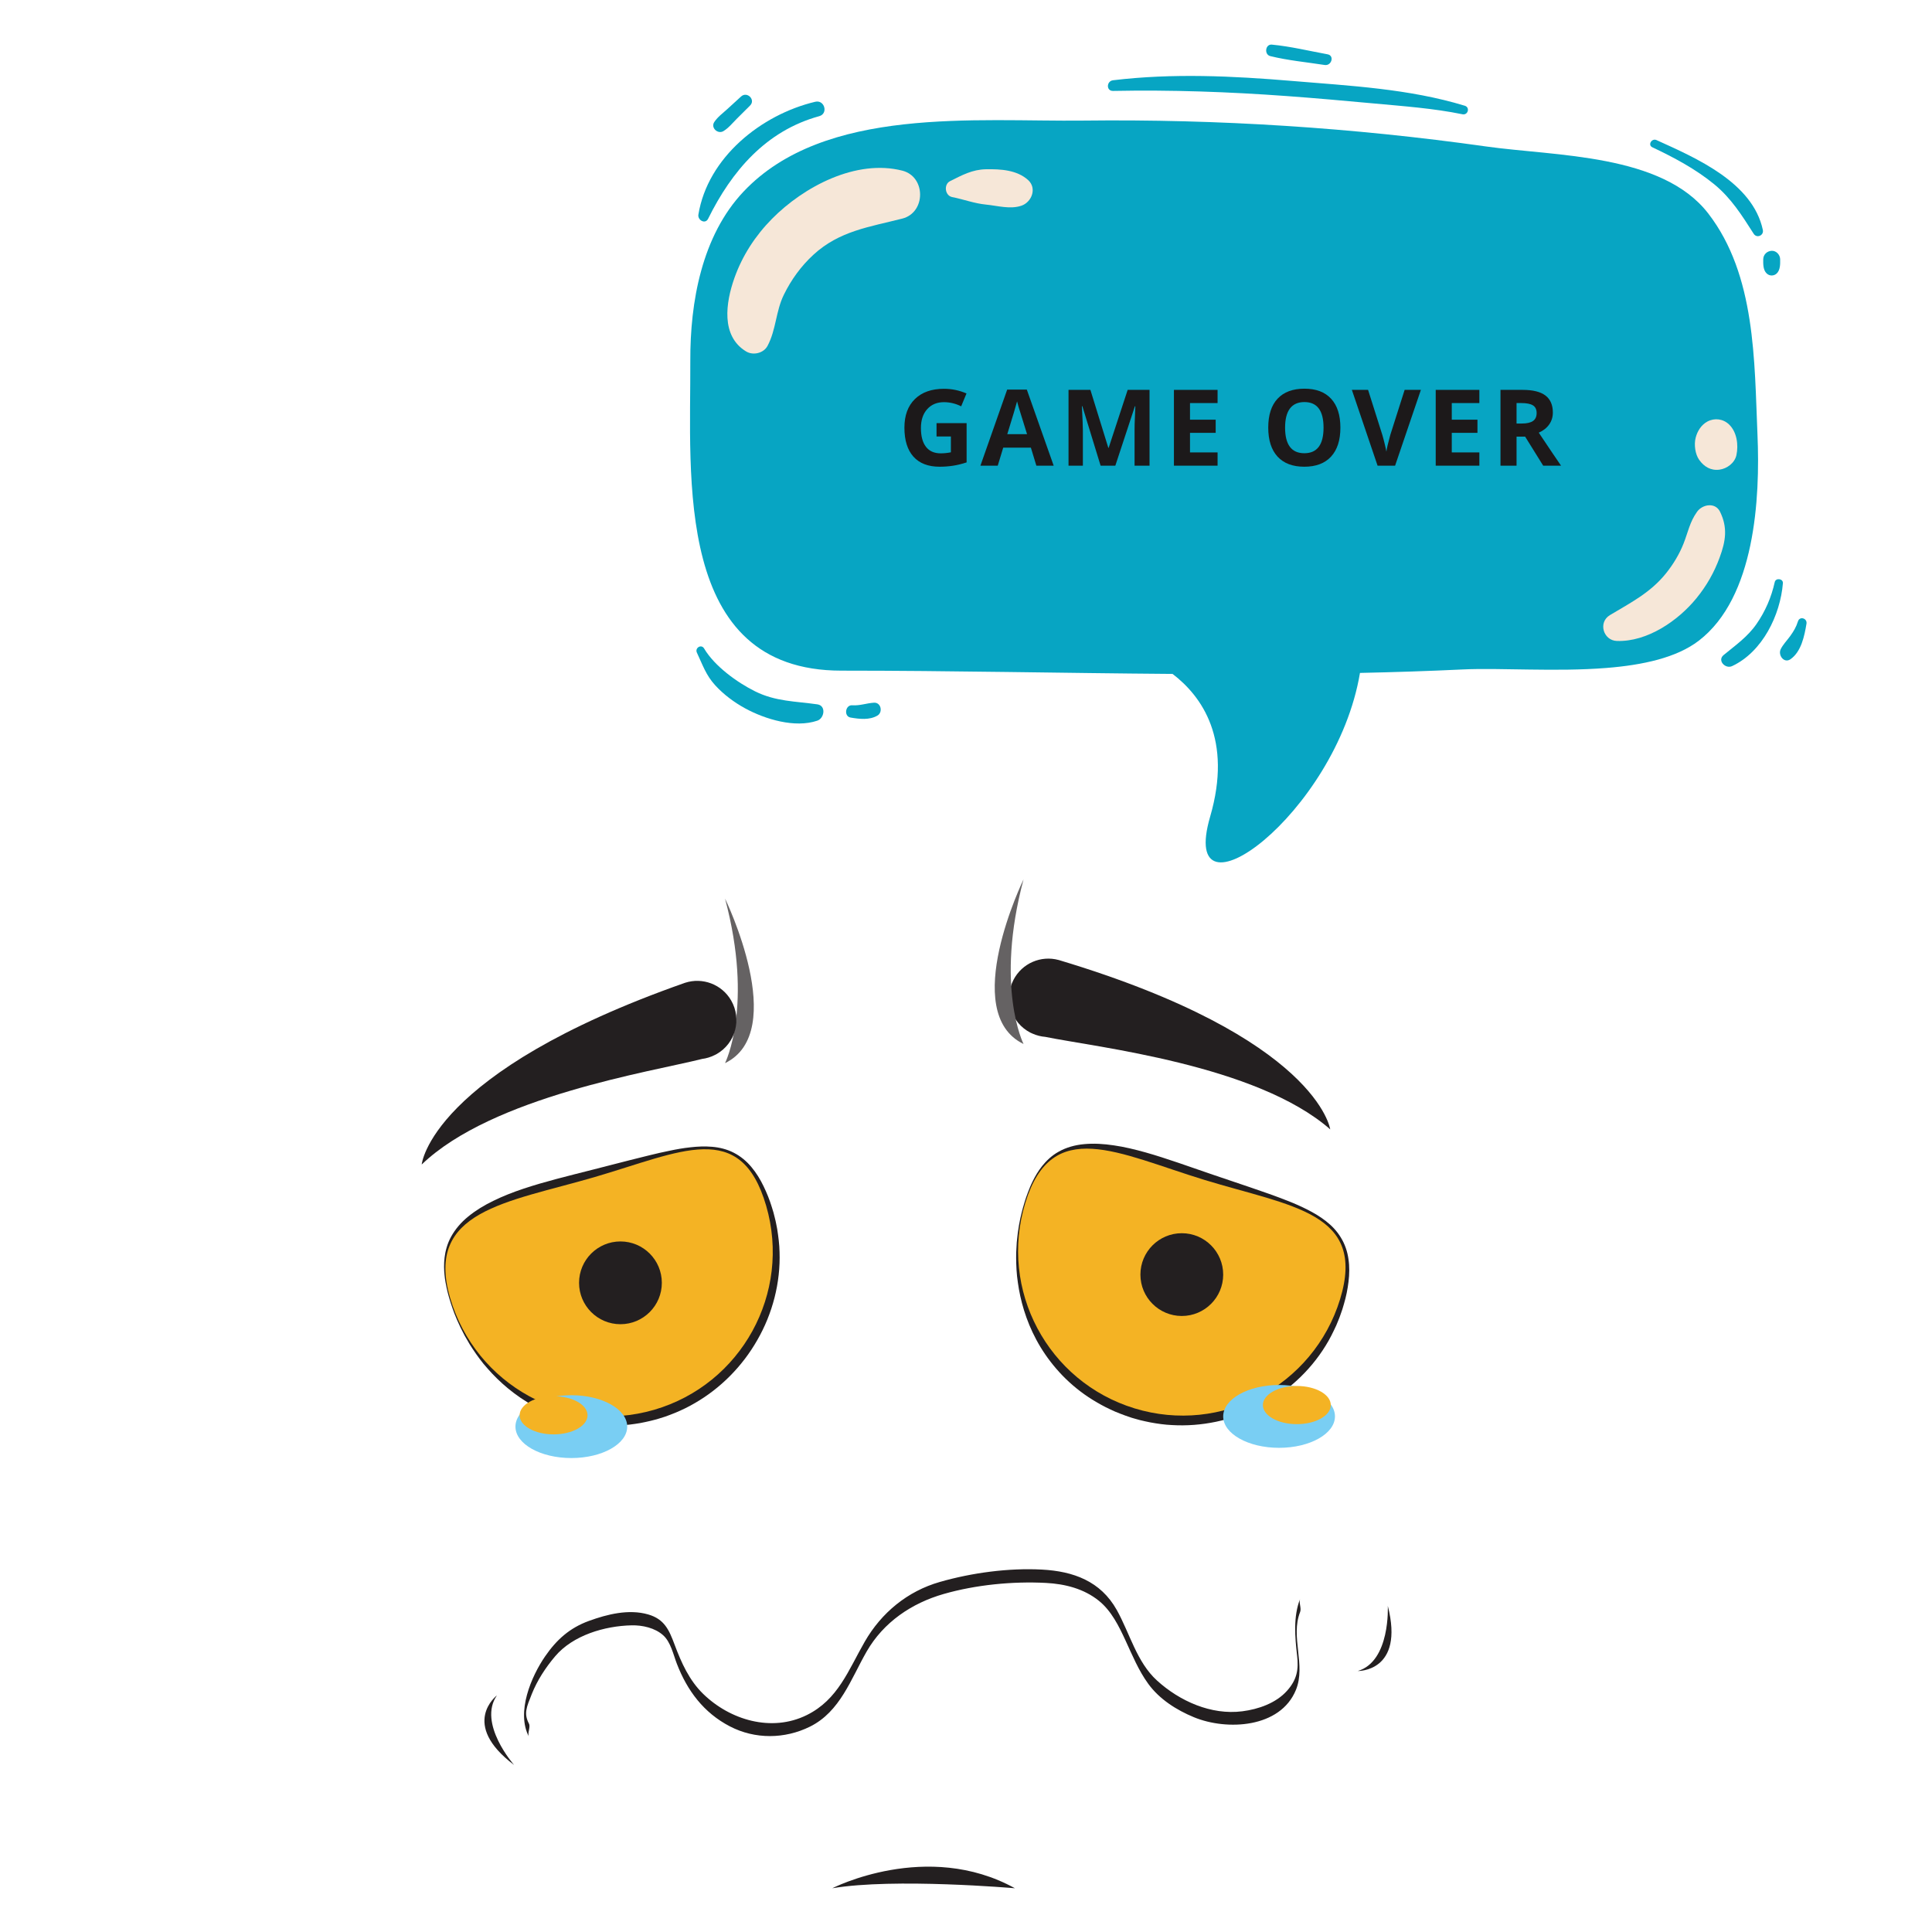 <?xml version="1.0" encoding="UTF-8"?>
<svg xmlns="http://www.w3.org/2000/svg" xmlns:xlink="http://www.w3.org/1999/xlink" width="810pt" height="810pt" viewBox="0 0 810 810" version="1.2">
<defs>
<g>
<symbol overflow="visible" id="glyph0-0">
<path style="stroke:none;" d="M 4.188 -31.781 L 22.469 -31.781 L 22.469 0 L 4.188 0 Z M 6.453 -2.266 L 20.219 -2.266 L 20.219 -29.516 L 6.453 -29.516 Z M 6.453 -2.266 "/>
</symbol>
<symbol overflow="visible" id="glyph0-1">
<path style="stroke:none;" d="M 16.062 -17.844 L 28.672 -17.844 L 28.672 -1.375 C 26.629 -0.707 24.703 -0.238 22.891 0.031 C 21.086 0.301 19.242 0.438 17.359 0.438 C 12.566 0.438 8.906 -0.969 6.375 -3.781 C 3.852 -6.602 2.594 -10.656 2.594 -15.938 C 2.594 -21.062 4.055 -25.055 6.984 -27.922 C 9.922 -30.797 13.988 -32.234 19.188 -32.234 C 22.445 -32.234 25.594 -31.582 28.625 -30.281 L 26.391 -24.891 C 24.066 -26.047 21.656 -26.625 19.156 -26.625 C 16.238 -26.625 13.898 -25.645 12.141 -23.688 C 10.391 -21.738 9.516 -19.109 9.516 -15.797 C 9.516 -12.348 10.223 -9.711 11.641 -7.891 C 13.055 -6.078 15.109 -5.172 17.797 -5.172 C 19.203 -5.172 20.629 -5.316 22.078 -5.609 L 22.078 -12.234 L 16.062 -12.234 Z M 16.062 -17.844 "/>
</symbol>
<symbol overflow="visible" id="glyph0-2">
<path style="stroke:none;" d="M 23.453 0 L 21.156 -7.562 L 9.562 -7.562 L 7.266 0 L 0 0 L 11.219 -31.906 L 19.453 -31.906 L 30.719 0 Z M 19.547 -13.219 C 17.41 -20.07 16.207 -23.945 15.938 -24.844 C 15.676 -25.738 15.488 -26.445 15.375 -26.969 C 14.895 -25.113 13.523 -20.531 11.266 -13.219 Z M 19.547 -13.219 "/>
</symbol>
<symbol overflow="visible" id="glyph0-3">
<path style="stroke:none;" d="M 17.453 0 L 9.797 -24.938 L 9.609 -24.938 C 9.879 -19.863 10.016 -16.477 10.016 -14.781 L 10.016 0 L 4 0 L 4 -31.781 L 13.172 -31.781 L 20.688 -7.484 L 20.828 -7.484 L 28.797 -31.781 L 37.969 -31.781 L 37.969 0 L 31.688 0 L 31.688 -15.047 C 31.688 -15.754 31.695 -16.57 31.719 -17.5 C 31.738 -18.426 31.836 -20.891 32.016 -24.891 L 31.828 -24.891 L 23.625 0 Z M 17.453 0 "/>
</symbol>
<symbol overflow="visible" id="glyph0-4">
<path style="stroke:none;" d="M 22.297 0 L 4 0 L 4 -31.781 L 22.297 -31.781 L 22.297 -26.25 L 10.734 -26.25 L 10.734 -19.281 L 21.5 -19.281 L 21.5 -13.766 L 10.734 -13.766 L 10.734 -5.562 L 22.297 -5.562 Z M 22.297 0 "/>
</symbol>
<symbol overflow="visible" id="glyph0-5">
<path style="stroke:none;" d=""/>
</symbol>
<symbol overflow="visible" id="glyph0-6">
<path style="stroke:none;" d="M 32.844 -15.938 C 32.844 -10.676 31.535 -6.629 28.922 -3.797 C 26.316 -0.973 22.582 0.438 17.719 0.438 C 12.844 0.438 9.102 -0.973 6.5 -3.797 C 3.895 -6.629 2.594 -10.688 2.594 -15.969 C 2.594 -21.258 3.898 -25.301 6.516 -28.094 C 9.129 -30.883 12.879 -32.281 17.766 -32.281 C 22.641 -32.281 26.367 -30.875 28.953 -28.062 C 31.547 -25.25 32.844 -21.207 32.844 -15.938 Z M 9.656 -15.938 C 9.656 -12.383 10.328 -9.707 11.672 -7.906 C 13.016 -6.113 15.031 -5.219 17.719 -5.219 C 23.094 -5.219 25.781 -8.789 25.781 -15.938 C 25.781 -23.094 23.109 -26.672 17.766 -26.672 C 15.078 -26.672 13.051 -25.77 11.688 -23.969 C 10.332 -22.164 9.656 -19.488 9.656 -15.938 Z M 9.656 -15.938 "/>
</symbol>
<symbol overflow="visible" id="glyph0-7">
<path style="stroke:none;" d="M 22.125 -31.781 L 28.938 -31.781 L 18.125 0 L 10.781 0 L 0 -31.781 L 6.797 -31.781 L 12.781 -12.875 C 13.113 -11.75 13.457 -10.441 13.812 -8.953 C 14.164 -7.473 14.383 -6.445 14.469 -5.875 C 14.633 -7.207 15.18 -9.539 16.109 -12.875 Z M 22.125 -31.781 "/>
</symbol>
<symbol overflow="visible" id="glyph0-8">
<path style="stroke:none;" d="M 10.734 -17.672 L 12.906 -17.672 C 15.039 -17.672 16.613 -18.023 17.625 -18.734 C 18.645 -19.441 19.156 -20.555 19.156 -22.078 C 19.156 -23.586 18.633 -24.66 17.594 -25.297 C 16.562 -25.93 14.957 -26.25 12.781 -26.25 L 10.734 -26.25 Z M 10.734 -12.188 L 10.734 0 L 4 0 L 4 -31.781 L 13.266 -31.781 C 17.578 -31.781 20.77 -30.992 22.844 -29.422 C 24.914 -27.848 25.953 -25.461 25.953 -22.266 C 25.953 -20.391 25.438 -18.723 24.406 -17.266 C 23.375 -15.805 21.922 -14.664 20.047 -13.844 C 24.828 -6.695 27.941 -2.082 29.391 0 L 21.906 0 L 14.328 -12.188 Z M 10.734 -12.188 "/>
</symbol>
</g>
<clipPath id="clip1">
  <path d="M 530 18.426 L 559 18.426 L 559 28 L 530 28 Z M 530 18.426 "/>
</clipPath>
<clipPath id="clip2">
  <path d="M 746 259 L 757.805 259 L 757.805 277 L 746 277 Z M 746 259 "/>
</clipPath>
<clipPath id="clip3">
  <path d="M 348 782 L 426 782 L 426 791.684 L 348 791.684 Z M 348 782 "/>
</clipPath>
<clipPath id="clip4">
  <path d="M 417 368.684 L 430 368.684 L 430 438 L 417 438 Z M 417 368.684 "/>
</clipPath>
<clipPath id="clip5">
  <path d="M 176.656 411 L 309 411 L 309 489 L 176.656 489 Z M 176.656 411 "/>
</clipPath>
</defs>
<g id="surface1">
<path style=" stroke:none;fill-rule:nonzero;fill:rgb(2.75%,64.709%,76.469%);fill-opacity:1;" d="M 736.836 182.312 C 735.512 151.355 736.141 115.395 716.227 89.547 C 696.844 64.395 652.383 65.547 623.012 61.402 C 567.172 53.52 510.73 49.887 454.336 50.555 C 409.422 51.086 345.68 44.328 311.699 80.363 C 294.211 98.906 289.309 126.699 289.414 151.305 C 289.629 199.828 282.332 281.172 352.715 281.172 C 398.973 281.172 445.277 282.203 491.602 282.543 C 503.883 291.926 516.797 309.977 507.355 342.395 C 493.559 389.75 560.191 341.598 570.176 282.125 C 584.523 281.816 598.875 281.355 613.227 280.672 C 628.988 279.922 652.316 281.734 673.469 280.047 C 688.742 278.828 702.879 275.785 712.215 268.625 C 735.879 250.477 737.973 208.879 736.836 182.312 "/>
<path style=" stroke:none;fill-rule:nonzero;fill:rgb(2.75%,64.709%,76.469%);fill-opacity:1;" d="M 614.117 44.328 C 590.703 37.195 566.09 35.984 541.766 33.938 C 516.707 31.832 491.684 30.645 466.652 33.648 C 463.875 33.98 463.695 38.18 466.652 38.121 C 490.93 37.633 515.273 38.504 539.492 40.273 C 551.605 41.16 563.711 42.242 575.805 43.355 C 588.145 44.5 601 45.406 613.133 47.906 C 615.461 48.391 616.422 45.031 614.117 44.328 "/>
<g clip-path="url(#clip1)" clip-rule="nonzero">
<path style=" stroke:none;fill-rule:nonzero;fill:rgb(2.75%,64.709%,76.469%);fill-opacity:1;" d="M 556.605 22.773 C 548.879 21.359 541.055 19.449 533.238 18.707 C 530.461 18.445 529.93 22.879 532.582 23.527 C 540 25.352 547.82 26.074 555.371 27.246 C 558.27 27.695 559.566 23.312 556.605 22.773 "/>
</g>
<path style=" stroke:none;fill-rule:nonzero;fill:rgb(2.75%,64.709%,76.469%);fill-opacity:1;" d="M 341.789 42.668 C 319.156 48.043 296.719 66 292.801 89.984 C 292.426 92.281 295.676 94.172 296.887 91.711 C 306.766 71.707 321.145 54.832 343.453 48.711 C 347.359 47.645 345.719 41.73 341.789 42.668 "/>
<path style=" stroke:none;fill-rule:nonzero;fill:rgb(2.75%,64.709%,76.469%);fill-opacity:1;" d="M 310.691 40.465 C 308.762 42.23 306.832 43.988 304.906 45.754 C 303.047 47.453 300.828 49.07 299.445 51.191 C 297.898 53.566 300.922 56.359 303.258 54.996 C 305.426 53.723 307.152 51.535 308.926 49.766 C 310.777 47.926 312.621 46.086 314.469 44.25 C 316.922 41.809 313.219 38.152 310.691 40.465 "/>
<path style=" stroke:none;fill-rule:nonzero;fill:rgb(2.75%,64.709%,76.469%);fill-opacity:1;" d="M 744.062 244.062 C 742.66 250.379 740.137 256.254 736.445 261.582 C 732.703 266.992 727.613 270.527 722.621 274.645 C 719.867 276.914 723.379 280.586 726.191 279.266 C 738.922 273.328 746.406 257.871 747.492 244.523 C 747.648 242.566 744.484 242.148 744.062 244.062 "/>
<g clip-path="url(#clip2)" clip-rule="nonzero">
<path style=" stroke:none;fill-rule:nonzero;fill:rgb(2.75%,64.709%,76.469%);fill-opacity:1;" d="M 753.797 260.523 C 753.039 262.945 751.973 264.691 750.512 266.723 C 749.246 268.484 747.465 270.281 746.551 272.223 C 745.383 274.684 747.973 278.281 750.691 276.367 C 755.215 273.191 756.516 266.617 757.375 261.508 C 757.762 259.191 754.52 258.199 753.797 260.523 "/>
</g>
<path style=" stroke:none;fill-rule:nonzero;fill:rgb(2.75%,64.709%,76.469%);fill-opacity:1;" d="M 292.18 273.637 C 294.555 278.68 295.961 283.07 299.852 287.312 C 303.398 291.188 307.816 294.48 312.414 296.988 C 320.777 301.539 333.277 305.352 342.68 302.137 C 345.633 301.133 346.453 295.84 342.68 295.301 C 333.477 293.98 325.215 294.137 316.586 289.855 C 309.023 286.109 299.578 279.281 295.195 271.875 C 294.035 269.91 291.234 271.629 292.18 273.637 "/>
<path style=" stroke:none;fill-rule:nonzero;fill:rgb(2.75%,64.709%,76.469%);fill-opacity:1;" d="M 356.602 300.836 C 360.254 301.465 364.547 301.988 367.887 300 C 370.242 298.598 369.383 294.434 366.426 294.609 C 363.305 294.801 360.48 295.922 357.301 295.691 C 354.391 295.477 353.68 300.328 356.602 300.836 "/>
<path style=" stroke:none;fill-rule:nonzero;fill:rgb(2.75%,64.709%,76.469%);fill-opacity:1;" d="M 692.75 61.75 C 701.82 66.027 710.98 70.914 718.766 77.316 C 725.855 83.145 730.367 90.387 735.242 98.012 C 736.535 100.043 739.582 98.727 739.078 96.391 C 734.812 76.434 711.027 66.238 694.516 58.738 C 692.492 57.816 690.707 60.785 692.75 61.75 "/>
<path style=" stroke:none;fill-rule:nonzero;fill:rgb(2.75%,64.709%,76.469%);fill-opacity:1;" d="M 739.242 108.699 C 739.215 110.656 739.16 113.195 740.691 114.652 C 741.871 115.781 743.711 115.785 744.898 114.652 C 746.426 113.195 746.371 110.648 746.34 108.699 C 746.316 106.844 744.73 105.066 742.793 105.152 C 740.848 105.238 739.277 106.707 739.242 108.699 "/>
<path style=" stroke:none;fill-rule:nonzero;fill:rgb(96.469%,90.59%,84.709%);fill-opacity:1;" d="M 321.797 145.008 C 325.414 138.223 325.238 130.465 328.637 123.566 C 331.77 117.203 335.809 111.613 341.035 106.801 C 351.926 96.777 364.602 95.145 378.309 91.641 C 388.223 89.105 388.246 74.078 378.309 71.547 C 358.926 66.609 336.98 78.25 323.648 91.758 C 316.652 98.852 311.203 107.215 307.887 116.609 C 304.309 126.73 302.102 140.895 312.836 147.359 C 315.781 149.125 320.148 148.102 321.797 145.008 "/>
<path style=" stroke:none;fill-rule:nonzero;fill:rgb(96.469%,90.59%,84.709%);fill-opacity:1;" d="M 399.191 82.621 C 404.023 83.57 408.395 85.285 413.371 85.773 C 418.219 86.246 423.492 87.84 428.203 86.254 C 432.547 84.789 434.84 78.93 431.047 75.492 C 426.352 71.238 419.512 70.852 413.371 70.961 C 407.602 71.066 403.285 73.469 398.316 75.945 C 395.586 77.301 396.152 82.027 399.191 82.621 "/>
<path style=" stroke:none;fill-rule:nonzero;fill:rgb(96.469%,90.59%,84.709%);fill-opacity:1;" d="M 711.52 214.539 C 708.422 218.855 707.762 223.008 705.832 227.91 C 704.09 232.324 701.457 236.676 698.48 240.375 C 691.914 248.543 683.676 252.664 674.953 257.898 C 669.93 260.918 672.168 268.539 677.891 268.727 C 690.586 269.148 703.508 260.305 711.238 250.816 C 715.473 245.617 718.656 240.066 720.965 233.762 C 723.516 226.824 724.41 221.23 721.129 214.539 C 719.129 210.457 713.742 211.438 711.52 214.539 "/>
<path style=" stroke:none;fill-rule:nonzero;fill:rgb(96.469%,90.59%,84.709%);fill-opacity:1;" d="M 728.008 190.797 C 728.922 186.512 728.207 181.07 724.879 177.926 C 722.395 175.57 718.793 175.125 715.801 176.754 C 713.238 178.145 711.613 180.777 710.91 183.535 C 710.18 186.398 710.68 190.402 712.418 192.832 C 714.457 195.688 717.281 197.391 720.918 196.902 C 724.082 196.477 727.305 194.082 728.008 190.797 "/>
<g style="fill:rgb(10.979%,9.799%,10.199%);fill-opacity:1;">
  <use xlink:href="#glyph0-1" x="376.586" y="195.238"/>
</g>
<g style="fill:rgb(10.979%,9.799%,10.199%);fill-opacity:1;">
  <use xlink:href="#glyph0-2" x="411.045" y="195.238"/>
</g>
<g style="fill:rgb(10.979%,9.799%,10.199%);fill-opacity:1;">
  <use xlink:href="#glyph0-3" x="443.982" y="195.238"/>
</g>
<g style="fill:rgb(10.979%,9.799%,10.199%);fill-opacity:1;">
  <use xlink:href="#glyph0-4" x="488.178" y="195.238"/>
</g>
<g style="fill:rgb(10.979%,9.799%,10.199%);fill-opacity:1;">
  <use xlink:href="#glyph0-5" x="515.333" y="195.238"/>
</g>
<g style="fill:rgb(10.979%,9.799%,10.199%);fill-opacity:1;">
  <use xlink:href="#glyph0-6" x="529.122" y="195.238"/>
</g>
<g style="fill:rgb(10.979%,9.799%,10.199%);fill-opacity:1;">
  <use xlink:href="#glyph0-7" x="566.776" y="195.238"/>
</g>
<g style="fill:rgb(10.979%,9.799%,10.199%);fill-opacity:1;">
  <use xlink:href="#glyph0-4" x="597.931" y="195.238"/>
</g>
<g style="fill:rgb(10.979%,9.799%,10.199%);fill-opacity:1;">
  <use xlink:href="#glyph0-8" x="625.086" y="195.238"/>
</g>
<path style=" stroke:none;fill-rule:nonzero;fill:rgb(13.73%,12.16%,12.549%);fill-opacity:1;" d="M 430.238 504.402 C 430.238 504.402 430.141 504.773 429.945 505.488 C 429.77 506.207 429.422 507.254 429.133 508.66 C 428.984 509.359 428.816 510.145 428.629 511.004 C 428.473 511.871 428.344 512.824 428.176 513.848 C 427.871 515.902 427.672 518.285 427.59 520.949 C 427.559 523.617 427.605 526.574 428.051 529.75 C 428.441 532.926 429.062 536.336 430.145 539.848 C 432.219 546.891 435.809 554.438 441.168 561.492 C 443.836 565.02 446.926 568.434 450.445 571.578 C 453.957 574.727 457.855 577.672 462.172 580.176 C 464.344 581.406 466.578 582.59 468.93 583.586 L 470.691 584.352 L 472.438 585.02 C 473.547 585.48 474.941 585.895 476.246 586.324 L 476.742 586.484 L 476.867 586.527 C 476.863 586.523 477.051 586.586 476.887 586.531 L 477.129 586.594 L 478.074 586.848 L 479.984 587.379 C 481.27 587.656 482.559 587.984 483.867 588.219 C 485.188 588.434 486.5 588.703 487.836 588.828 L 489.844 589.082 L 491.863 589.234 C 497.273 589.625 502.824 589.312 508.336 588.336 C 511.086 587.805 513.836 587.168 516.531 586.277 C 519.242 585.438 521.902 584.379 524.5 583.168 C 534.934 578.352 544.164 570.562 551.02 560.965 C 552.781 558.594 554.273 556.035 555.715 553.445 C 556.355 552.121 557.102 550.797 557.652 549.461 L 558.535 547.453 L 559.352 545.309 C 561.457 539.797 562.98 533.918 562.504 528.191 C 562.234 525.348 561.449 522.574 560.055 520.113 C 558.641 517.664 556.684 515.547 554.449 513.77 C 549.922 510.234 544.465 508.066 539.062 506.312 C 533.629 504.59 528.117 503.336 522.703 502.141 C 517.277 500.945 511.949 499.789 506.77 498.469 C 501.605 497.129 496.613 495.652 491.879 494.098 C 487.141 492.531 482.617 490.957 478.305 489.465 C 469.699 486.508 461.828 483.84 454.703 483.492 C 451.164 483.332 447.832 483.77 445 484.953 C 442.164 486.121 439.812 487.863 438.035 489.781 C 434.453 493.656 432.762 497.637 431.695 500.254 C 431.164 501.59 430.82 502.617 430.59 503.332 C 430.359 504.043 430.238 504.402 430.238 504.402 Z M 429.504 504.176 C 429.504 504.176 429.621 503.805 429.844 503.094 C 430.066 502.391 430.422 501.32 430.941 499.965 C 431.461 498.609 432.102 496.93 433.062 495.039 C 434.004 493.148 435.215 491.008 436.941 488.836 C 438.672 486.688 440.922 484.441 443.957 482.793 C 446.961 481.105 450.648 480.031 454.598 479.68 C 458.559 479.305 462.762 479.559 467.059 480.211 C 471.371 480.828 475.777 481.902 480.281 483.152 C 484.781 484.418 489.363 485.934 494.074 487.52 C 498.746 489.129 503.578 490.797 508.547 492.512 C 513.551 494.203 518.691 495.941 523.941 497.719 C 529.215 499.523 534.633 501.375 540.066 503.531 C 542.785 504.598 545.492 505.797 548.164 507.148 C 550.828 508.512 553.457 510.039 555.883 511.945 C 558.32 513.824 560.535 516.129 562.172 518.867 C 563.84 521.578 564.91 524.684 565.344 527.852 C 565.824 531.02 565.75 534.234 565.367 537.383 C 564.996 540.539 564.363 543.629 563.457 546.68 L 562.805 548.891 L 562.008 551.176 C 561.5 552.723 560.84 554.141 560.25 555.637 C 558.922 558.527 557.52 561.414 555.809 564.133 C 549.098 575.086 539.141 584.074 527.734 589.789 C 516.359 595.578 503.566 598.199 491.348 597.465 C 488.293 597.332 485.281 596.895 482.328 596.355 C 480.852 596.082 479.402 595.723 477.949 595.391 C 477.238 595.191 476.523 594.988 475.812 594.793 L 474.75 594.488 L 474.48 594.41 L 474.133 594.293 L 473.641 594.125 C 472.316 593.656 471.066 593.273 469.633 592.676 C 468.938 592.395 468.25 592.121 467.559 591.844 C 466.898 591.543 466.246 591.246 465.59 590.945 C 462.973 589.754 460.504 588.348 458.113 586.895 C 453.355 583.957 449.129 580.477 445.477 576.727 C 441.84 572.953 438.762 568.922 436.258 564.809 C 431.242 556.551 428.535 548.078 427.191 540.543 C 426.84 538.656 426.633 536.812 426.402 535.047 C 426.258 533.266 426.086 531.555 426.07 529.902 C 425.988 528.258 426.047 526.676 426.043 525.176 C 426.102 523.668 426.18 522.234 426.281 520.879 C 426.754 515.461 427.605 511.277 428.32 508.465 C 428.633 507.051 429.004 505.996 429.191 505.27 C 429.395 504.551 429.504 504.176 429.504 504.176 "/>
<path style=" stroke:none;fill-rule:nonzero;fill:rgb(95.689%,70.2%,14.119%);fill-opacity:1;" d="M 429.875 504.289 C 441.027 467.855 468.543 483.531 504.984 494.684 C 541.426 505.84 573 508.25 561.844 544.688 C 550.684 581.121 512.098 601.617 475.656 590.465 C 439.215 579.305 418.715 540.727 429.875 504.289 "/>
<path style=" stroke:none;fill-rule:nonzero;fill:rgb(13.73%,12.16%,12.549%);fill-opacity:1;" d="M 189.074 544.004 C 189.074 544.004 189.195 544.367 189.426 545.07 C 189.672 545.77 189.957 546.84 190.488 548.172 C 190.742 548.84 191.035 549.59 191.348 550.41 C 191.691 551.223 192.109 552.094 192.531 553.039 C 193.41 554.93 194.551 557.027 195.945 559.305 C 197.383 561.555 199.047 564.004 201.16 566.418 C 203.234 568.859 205.625 571.375 208.465 573.715 C 214.066 578.473 221.219 582.812 229.578 585.766 C 233.754 587.254 238.211 588.41 242.887 589.105 C 247.555 589.809 252.434 590.137 257.422 589.848 C 259.91 589.688 262.434 589.449 264.949 588.988 C 265.574 588.875 266.219 588.785 266.84 588.66 L 268.668 588.254 C 269.848 588.035 271.258 587.602 272.582 587.254 L 273.086 587.117 L 273.457 586.996 L 274.395 586.684 L 276.277 586.082 C 277.504 585.602 278.77 585.18 279.988 584.641 C 281.211 584.102 282.449 583.602 283.641 582.973 C 284.242 582.676 284.859 582.391 285.457 582.078 L 287.234 581.094 C 291.973 578.445 296.438 575.129 300.512 571.281 C 302.508 569.32 304.469 567.277 306.227 565.047 C 307.152 563.969 307.953 562.789 308.816 561.652 C 309.605 560.457 310.457 559.305 311.176 558.062 C 317.23 548.285 320.672 536.691 321.102 524.898 C 321.27 521.945 321.105 518.98 320.883 516.027 C 320.688 514.562 320.582 513.051 320.301 511.633 L 319.934 509.465 L 319.43 507.215 C 318.156 501.441 316.234 495.66 312.801 491.031 C 311.066 488.75 308.961 486.762 306.465 485.438 C 303.973 484.105 301.188 483.363 298.348 483.109 C 292.625 482.609 286.887 483.914 281.418 485.438 C 275.938 487.055 270.648 489.051 265.449 491.027 C 260.254 493.008 255.121 494.934 250.055 496.605 C 239.875 499.949 230.129 502.258 221.324 504.602 C 212.543 506.938 204.551 509.246 198.445 513.016 C 195.41 514.887 192.875 517.129 191.117 519.668 C 189.336 522.188 188.27 524.926 187.777 527.496 C 186.781 532.684 187.496 536.953 188.031 539.734 C 188.312 541.141 188.582 542.191 188.777 542.914 C 188.977 543.637 189.074 544.004 189.074 544.004 Z M 188.336 544.215 C 188.336 544.215 188.23 543.84 188.031 543.125 C 187.828 542.41 187.539 541.32 187.238 539.898 C 186.945 538.477 186.574 536.711 186.375 534.598 C 186.16 532.488 186.059 530.027 186.387 527.273 C 186.723 524.531 187.484 521.457 189.148 518.453 C 190.801 515.457 193.223 512.527 196.301 510.043 C 199.355 507.531 202.945 505.332 206.863 503.445 C 210.773 501.523 215.004 499.859 219.449 498.375 C 228.352 495.398 238.094 493.039 248.246 490.457 C 253.363 489.145 258.621 487.797 263.996 486.422 C 266.691 485.73 269.434 485.039 272.215 484.375 C 274.992 483.688 277.812 483.035 280.684 482.461 C 283.547 481.852 286.465 481.328 289.445 481.016 C 292.422 480.676 295.473 480.52 298.555 480.797 C 301.625 481.059 304.754 481.801 307.598 483.266 C 310.445 484.719 312.977 486.805 315.012 489.266 C 317.074 491.711 318.73 494.445 320.113 497.297 C 321.5 500.148 322.672 503.059 323.602 506.117 L 324.277 508.32 L 324.867 510.66 C 325.293 512.23 325.531 513.785 325.855 515.355 C 326.344 518.504 326.766 521.691 326.832 524.902 C 327.273 537.75 323.895 550.75 317.512 561.805 C 311.203 572.914 301.945 582.141 291.332 588.25 C 288.695 589.812 285.949 591.125 283.176 592.289 C 281.797 592.887 280.375 593.359 278.984 593.895 L 276.867 594.562 L 275.809 594.895 L 275.543 594.973 L 275.414 595.016 L 275.184 595.074 L 274.676 595.207 C 273.305 595.539 272.07 595.91 270.535 596.195 C 269.805 596.34 269.078 596.492 268.348 596.637 C 267.621 596.77 266.918 596.863 266.203 596.973 C 263.363 597.418 260.523 597.598 257.723 597.695 C 252.125 597.863 246.676 597.27 241.559 596.145 C 236.441 594.988 231.652 593.309 227.297 591.238 C 218.559 587.09 211.641 581.488 206.371 575.918 C 205.043 574.539 203.859 573.105 202.688 571.754 C 201.594 570.34 200.512 569.008 199.59 567.637 C 198.617 566.301 197.801 564.945 196.969 563.691 C 196.188 562.402 195.469 561.156 194.812 559.969 C 192.23 555.176 190.645 551.203 189.699 548.457 C 189.184 547.098 188.918 546.012 188.672 545.305 C 188.453 544.59 188.336 544.215 188.336 544.215 "/>
<path style=" stroke:none;fill-rule:nonzero;fill:rgb(95.689%,70.2%,14.119%);fill-opacity:1;" d="M 188.707 544.113 C 178.051 507.527 212.422 504.227 249.02 493.574 C 285.609 482.918 310.562 468.941 321.219 505.527 C 331.875 542.109 310.852 580.406 274.254 591.066 C 237.664 601.715 199.359 580.695 188.707 544.113 "/>
<path style=" stroke:none;fill-rule:nonzero;fill:rgb(13.73%,12.16%,12.549%);fill-opacity:1;" d="M 581.844 673.281 C 581.844 673.281 582.996 696.496 569.262 700.578 C 569.262 700.578 588.945 701.051 581.844 673.281 "/>
<path style=" stroke:none;fill-rule:nonzero;fill:rgb(13.73%,12.16%,12.549%);fill-opacity:1;" d="M 215.535 739.973 C 215.535 739.973 200.152 722.543 208.344 710.797 C 208.344 710.797 192.66 722.695 215.535 739.973 "/>
<path style=" stroke:none;fill-rule:nonzero;fill:rgb(13.73%,12.16%,12.549%);fill-opacity:1;" d="M 512.828 534.383 C 512.828 543.965 505.055 551.73 495.477 551.73 C 485.891 551.73 478.125 543.965 478.125 534.383 C 478.125 524.801 485.891 517.031 495.477 517.031 C 505.055 517.031 512.828 524.801 512.828 534.383 "/>
<path style=" stroke:none;fill-rule:nonzero;fill:rgb(13.73%,12.16%,12.549%);fill-opacity:1;" d="M 277.477 537.828 C 277.477 547.41 269.707 555.18 260.125 555.18 C 250.543 555.18 242.773 547.41 242.773 537.828 C 242.773 528.246 250.543 520.48 260.125 520.48 C 269.707 520.48 277.477 528.246 277.477 537.828 "/>
<g clip-path="url(#clip3)" clip-rule="nonzero">
<path style=" stroke:none;fill-rule:nonzero;fill:rgb(13.73%,12.16%,12.549%);fill-opacity:1;" d="M 348.938 791.66 C 348.938 791.66 388.602 771.281 425.512 791.66 C 425.512 791.66 374.828 787.254 348.938 791.66 "/>
</g>
<path style=" stroke:none;fill-rule:nonzero;fill:rgb(13.73%,12.16%,12.549%);fill-opacity:1;" d="M 557.699 473.492 C 557.699 473.492 552.48 435.129 444.098 402.555 L 443.879 402.492 L 443.816 402.469 L 443.812 402.477 C 436.488 400.484 428.523 403.797 424.906 410.812 C 420.754 418.883 423.93 428.789 432 432.945 L 432.086 432.98 C 432.309 433.109 432.59 433.238 432.938 433.367 C 434.656 434.117 436.438 434.57 438.223 434.711 C 459.668 439.086 526.75 446.371 557.699 473.492 "/>
<path style=" stroke:none;fill-rule:nonzero;fill:rgb(39.609%,38.429%,38.82%);fill-opacity:1;" d="M 303.973 376.73 C 303.973 376.73 331.137 432.535 303.973 445.727 C 303.973 445.727 316.039 421.812 303.973 376.73 "/>
<g clip-path="url(#clip4)" clip-rule="nonzero">
<path style=" stroke:none;fill-rule:nonzero;fill:rgb(39.609%,38.429%,38.82%);fill-opacity:1;" d="M 429.121 368.699 C 429.121 368.699 401.953 424.508 429.121 437.699 C 429.121 437.699 417.051 413.781 429.121 368.699 "/>
</g>
<g clip-path="url(#clip5)" clip-rule="nonzero">
<path style=" stroke:none;fill-rule:nonzero;fill:rgb(13.73%,12.16%,12.549%);fill-opacity:1;" d="M 176.801 488.223 C 176.801 488.223 180.242 449.664 287.004 412.113 L 287.219 412.035 L 287.277 412.016 L 287.277 412.02 C 294.504 409.688 302.617 412.625 306.555 419.473 C 311.074 427.34 308.363 437.387 300.492 441.902 L 300.41 441.945 C 300.188 442.082 299.914 442.227 299.574 442.371 C 297.895 443.203 296.137 443.734 294.359 443.961 C 273.137 449.32 206.461 459.699 176.801 488.223 "/>
</g>
<path style=" stroke:none;fill-rule:nonzero;fill:rgb(13.73%,12.16%,12.549%);fill-opacity:1;" d="M 221.758 722.629 C 219.516 718.379 220.77 715.715 222.957 710.223 C 225.25 704.48 228.742 699.152 232.715 694.445 C 240.203 685.566 253.547 681.672 264.801 681.43 C 269.344 681.328 274.59 682.492 278.039 685.594 C 281.223 688.461 282.285 693.672 283.762 697.5 C 288.145 708.867 295.051 718.098 306.016 723.793 C 316.566 729.266 329 729.133 339.562 723.91 C 352.273 717.633 356.742 703.891 363.363 692.383 C 370.438 680.094 382.219 672.133 395.656 668.281 C 409.117 664.422 424.582 662.914 438.539 663.648 C 446.512 664.07 454.387 666.051 460.688 671.117 C 465.945 675.348 469.086 681.738 471.852 687.727 C 474.746 693.988 477.336 700.336 481.414 705.945 C 486.109 712.41 493.277 716.949 500.555 719.953 C 514.383 725.66 536.805 724.52 543.336 708.469 C 547.57 698.07 540.953 686.266 545.078 675.844 C 545.711 674.242 544.453 671.91 545.078 670.336 C 542.156 677.719 542.918 686.395 543.816 694.129 C 544.484 699.867 543.836 704.113 539.598 708.863 C 534.941 714.078 527.551 716.617 520.824 717.469 C 507.746 719.133 494.562 713.188 485.078 704.57 C 476.559 696.832 473.656 684.695 468.188 674.949 C 461.438 662.918 450.027 658.746 436.773 658.051 C 422.824 657.312 407.43 659.398 394.02 663.242 C 380.469 667.125 369.559 676.117 362.562 688.262 C 355.672 700.23 351.383 712.566 338.234 719.059 C 323.492 726.344 306.086 721.156 294.805 710.168 C 288.973 704.492 285.656 697.094 282.855 689.594 C 280.52 683.352 278.57 678.824 271.73 676.855 C 263.598 674.52 254.617 676.773 246.914 679.574 C 238.852 682.504 233.375 687.422 228.566 694.395 C 222.734 702.848 216.328 717.828 221.758 728.137 C 221.008 726.719 222.523 724.082 221.758 722.629 "/>
<path style=" stroke:none;fill-rule:nonzero;fill:rgb(47.449%,80.779%,95.29%);fill-opacity:1;" d="M 559.688 593.832 C 559.688 601.109 549.195 607.008 536.258 607.008 C 523.316 607.008 512.828 601.109 512.828 593.832 C 512.828 586.555 523.316 580.66 536.258 580.66 C 549.195 580.66 559.688 586.555 559.688 593.832 "/>
<path style=" stroke:none;fill-rule:nonzero;fill:rgb(95.689%,70.2%,14.119%);fill-opacity:1;" d="M 557.938 589.082 C 557.938 593.5 551.562 597.082 543.699 597.082 C 535.84 597.082 529.469 593.5 529.469 589.082 C 529.469 584.66 535.84 581.074 543.699 581.074 C 551.562 581.074 557.938 584.66 557.938 589.082 "/>
<path style=" stroke:none;fill-rule:nonzero;fill:rgb(47.449%,80.779%,95.29%);fill-opacity:1;" d="M 216.105 598.117 C 216.105 605.395 226.594 611.293 239.535 611.293 C 252.477 611.293 262.965 605.395 262.965 598.117 C 262.965 590.844 252.477 584.945 239.535 584.945 C 226.594 584.945 216.105 590.844 216.105 598.117 "/>
<path style=" stroke:none;fill-rule:nonzero;fill:rgb(95.689%,70.2%,14.119%);fill-opacity:1;" d="M 217.859 593.363 C 217.859 597.781 224.234 601.367 232.094 601.367 C 239.953 601.367 246.328 597.781 246.328 593.363 C 246.328 588.945 239.953 585.359 232.094 585.359 C 224.234 585.359 217.859 588.945 217.859 593.363 "/>
</g>
</svg>
